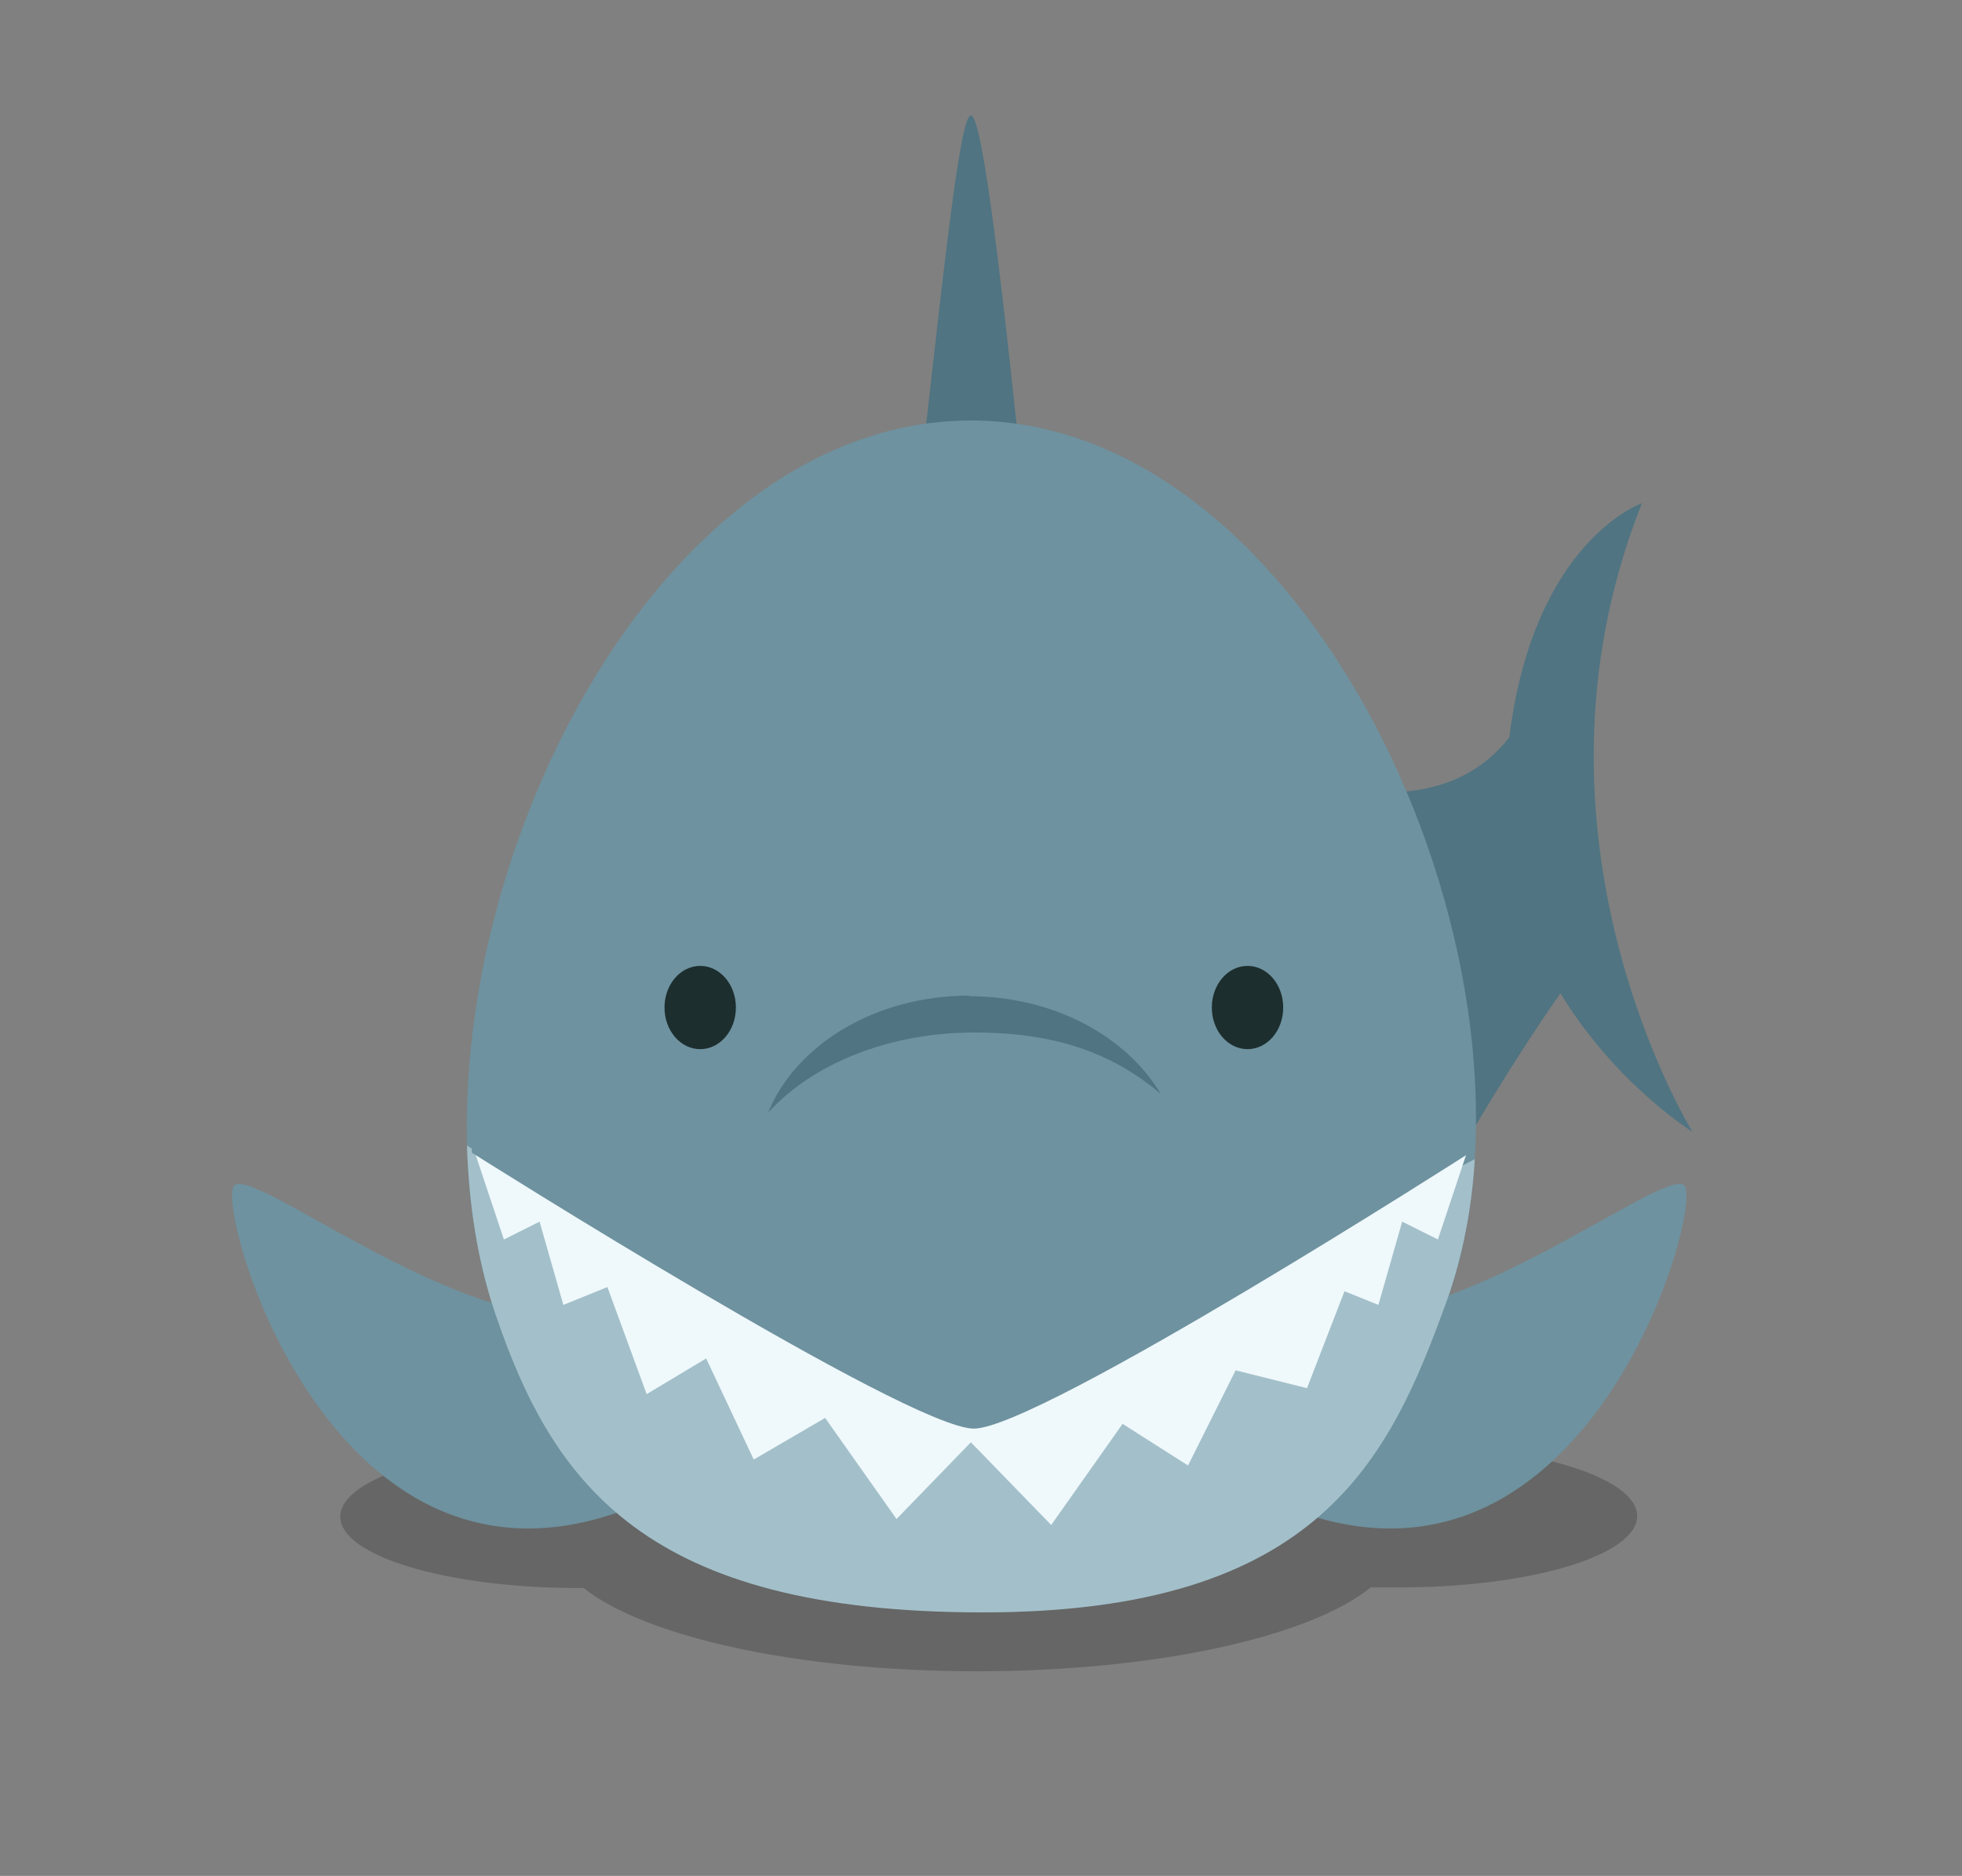 <?xml version="1.0" encoding="UTF-8"?>
<svg xmlns="http://www.w3.org/2000/svg" version="1.1" viewBox="0 0 329.8 315.4">
  <rect x="0" y="0" width="329.8" height="315.4" fill="#808080" stroke="none"/>
  <defs>
    <style>
      .cls-1 {
        fill: #eff8fb;
      }

      .cls-1, .cls-2, .cls-3, .cls-4, .cls-5, .cls-6 {
        fill-rule: evenodd;
      }

      .cls-2 {
        fill: #6e929f;
      }

      .cls-3 {
        fill: #507481;
      }

      .cls-7 {
        opacity: .2;
      }

      .cls-4 {
        fill: #a3c0ca;
      }

      .cls-5 {
        fill: #1d2e2f;
      }

      .cls-6 {
        fill: #010101;
      }
    </style>
  </defs>
  <!-- Generator: Adobe Illustrator 28.7.0, SVG Export Plug-In . SVG Version: 1.2.0 Build 136)  -->
  <g>
    <g id="Layer_1">
      <g id="shadow" class="cls-7">
        <path class="cls-6" d="M235.2,243c-6.5,0-12.7.5-18.2,1.3-13-4.5-31.9-7.3-52.8-7.3s-38.7,2.7-51.7,6.9c-4.7-.6-9.9-.9-15.3-.9-22.1,0-40,5.4-40,12s17.9,12,40,12,.6,0,.9,0c10.3,8.2,36,14,66.1,14s56-5.8,66.2-14.1c1.6,0,3.1,0,4.8,0,22.1,0,40-5.4,40-12s-17.9-12-40-12Z"/>
      </g>
      <g id="fin">
        <path class="cls-3" d="M163.2,19.4c-2,0-5,30.1-9.5,69.5,0,38.4,4.3,69.5,9.5,69.5s9.5-31.1,9.5-69.5c-4-39.4-7.5-69.5-9.5-69.5Z"/>
      </g>
      <g id="fin-2" data-name="fin">
        <path class="cls-2" d="M98.7,221.4c-22.5,1.9-55.8-25.1-59.3-22.1-3.5,3,16.3,75.2,67.8,53.7,51.5-21.5,14-33.5-8.5-31.6ZM283.1,199.3c-3.5-3-36.8,24-59.3,22.1-22.5-1.9-60,10.1-8.5,31.6,51.5,21.5,71.3-50.7,67.8-53.7Z"/>
      </g>
      <g id="tail">
        <path class="cls-3" d="M276,84.6s-18.2,6.3-22.3,39.4c-12.9,16.4-39.2,8.7-62.7-5.7-24.3-14.9,16.4,183.7,28.4,132.2,14.3-42.7,39.9-79.2,42.9-83.5,9.3,15.3,22.2,23.3,22.2,23.3,0,0-30.8-49.6-8.5-105.7Z"/>
      </g>
      <g id="body">
        <path class="cls-2" d="M163.2,70.7c-58.5,0-99,93.5-80,150,9.7,28.8,82,43.4,82,43.4,0,0,68.4-18.9,78-45.4,19.5-54-21.5-148-80-148Z"/>
      </g>
      <g id="jaws">
        <path class="cls-4" d="M223.7,207.4s-25-23-59-23-65,22-65,22l-21.2-13.8c.3,9.9,1.8,19.5,4.7,28.1,9.7,28.8,25.3,50.4,82,50.4s68.4-25.9,78-52.4c2.6-7.3,4.2-15.4,4.7-23.8l-24.2,12.5Z"/>
      </g>
      <g id="eye">
        <path class="cls-5" d="M117.7,162.4c-3.3,0-6,3.1-6,7s2.7,7,6,7,6-3.1,6-7-2.7-7-6-7Z"/>
      </g>
      <g id="jaws-2" data-name="jaws">
        <polygon class="cls-1" points="211.7 203.4 217.1 209.8 167.4 219.1 111.5 207.3 114.7 203.4 79.7 193.4 84.7 208.4 90.7 205.4 94.7 219.4 102.1 216.4 108.7 234.4 118.7 228.4 126.7 245.4 138.7 238.4 150.7 255.4 163.2 242.5 176.7 256.4 188.7 239.4 199.7 246.4 207.7 230.4 219.7 233.4 226 217.1 231.7 219.4 235.7 205.4 241.7 208.4 246.7 193.4 211.7 203.4"/>
      </g>
      <g id="eye-2" data-name="eye">
        <path class="cls-5" d="M209.7,162.4c-3.3,0-6,3.1-6,7s2.7,7,6,7,6-3.1,6-7-2.7-7-6-7Z"/>
      </g>
      <g id="nose">
        <path class="cls-2" d="M246.7,188.4s-40.1.9-40.2.8c.1,0,.2,0,.2,0-2-2.3-12-12.8-42.5-12.8s-.4,0-.5,0c-.2,0-.4,0-.5,0-30.5,0-40.5,10.5-42.5,12.8,0,0,0,0,.2,0-.1.1-41.2-4.8-41.2-4.8l-.4,9.4s73.4,46.4,84.4,46.4,83.4-46.4,83.4-46.4l-.4-5.4Z"/>
      </g>
      <g id="nose-2" data-name="nose">
        <path class="cls-3" d="M162.9,167.4c-15.7,0-29.1,8.2-33.8,19.7,7.3-8.1,20.1-13.5,34.7-13.5s23.8,4,31.3,10.3c-5.8-9.7-18-16.4-32.2-16.4Z"/>
      </g>
    </g>
  </g>
</svg>